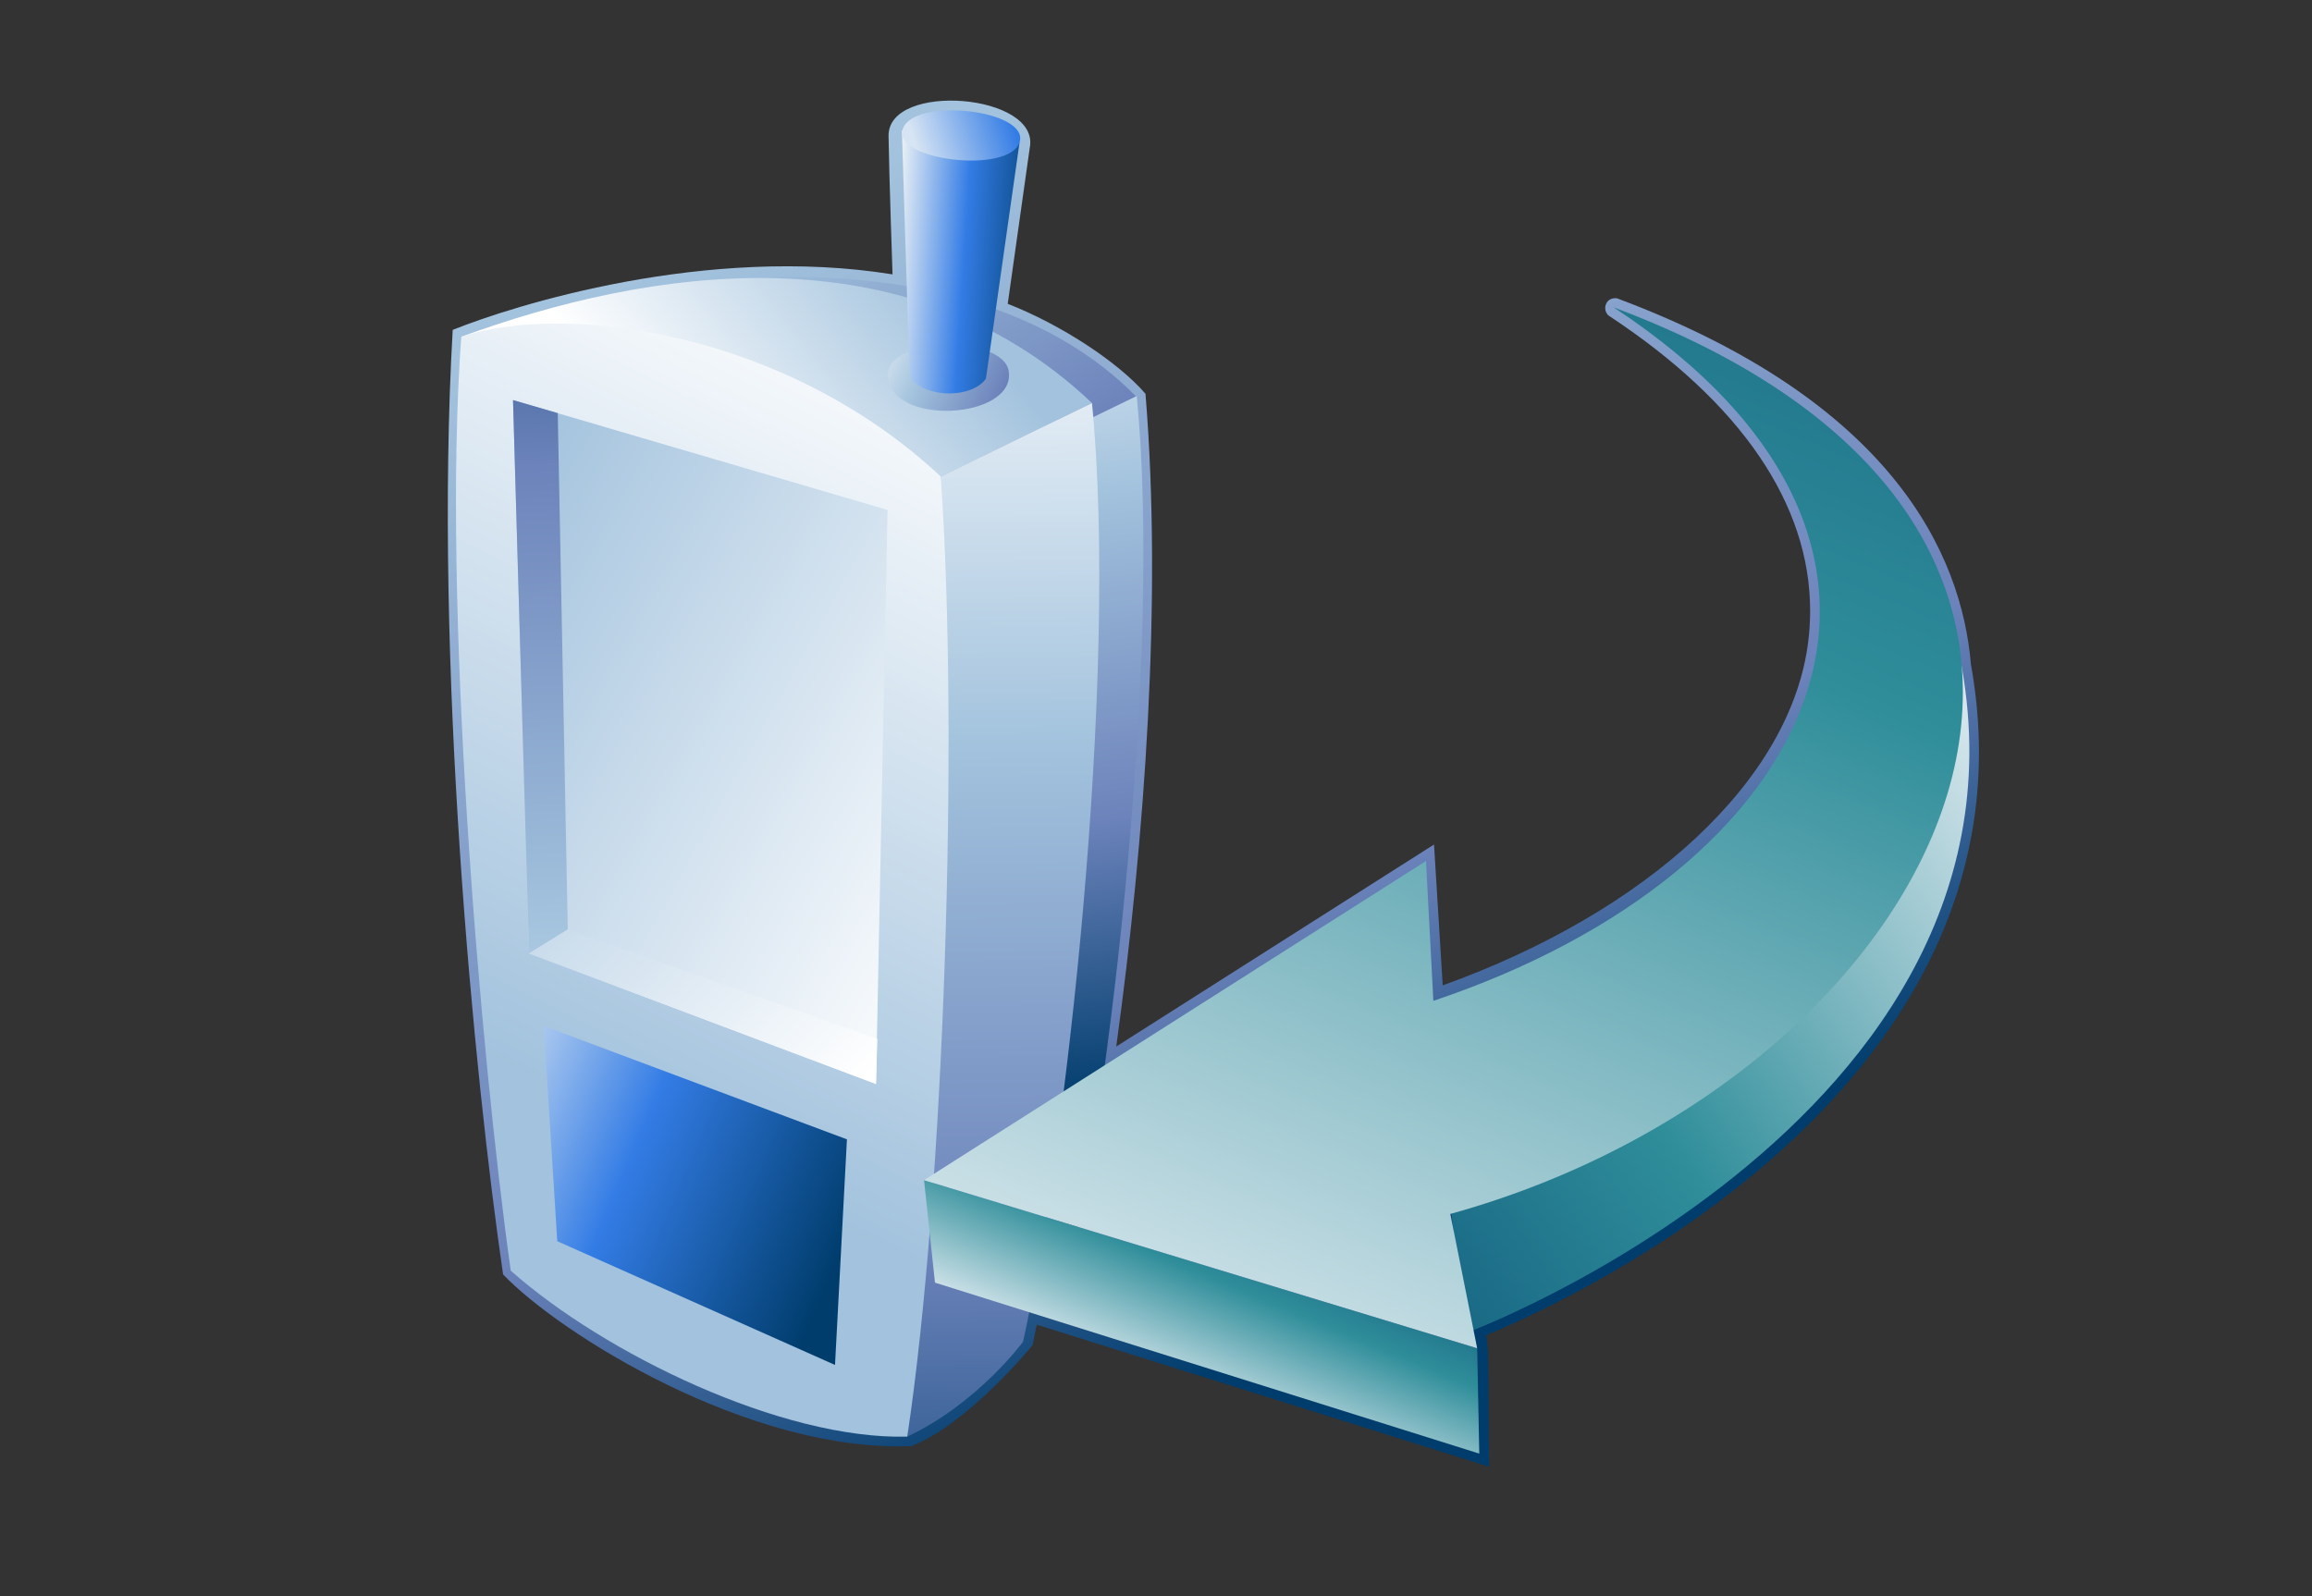 <?xml version="1.0" encoding="UTF-8"?>
<!DOCTYPE svg PUBLIC "-//W3C//DTD SVG 1.1 Tiny//EN" "http://www.w3.org/Graphics/SVG/1.1/DTD/svg11-tiny.dtd">
<svg width="84" height="58" viewBox="-0.838 0.168 84 58">
<rect x="-0.838" y="0.168" width="84" height="58" fill="#333333" stroke="none"/>
<linearGradient id="_17" gradientUnits="userSpaceOnUse" x1="29" y1="1.56" x2="50" y2="47.44">
<stop stop-color="#A2C2DD" offset="0.1"/>
<stop stop-color="#6C83BB" offset="0.71"/>
<stop stop-color="#003D6D" offset="0.99"/>
</linearGradient>
<path fill="url(#_17)" d="M71.062,27.507c0-1.026-0.094-2.09-0.291-3.193c-0.34-4.009-2.851-9.563-12.859-13.306 c0,0-0.285-0.051-0.395,0.199s0.079,0.421,0.079,0.421c4.819,3.171,7.332,6.861,7.332,10.734c0,0.377-0.023,0.756-0.071,1.136 c-0.635,5.045-5.851,9.806-13.278,12.475l-0.316-5.118l-11.545,7.34c1.045-7.604,1.671-16.293,1.062-23.718 c-0.991-1.152-3.086-2.523-5.005-3.269l0.8-5.669c0.395-1.971-5.161-2.414-5.13-0.426c0.022,1.469,0.145,5.025,0.145,5.025 c-6.771-1.09-13.792,1.137-15.98,2.017c-0.693,12.027,0.788,27.189,1.83,34.32c2.021,2.131,8.929,6.481,14.836,6.238 c2.064-0.799,4.399-3.663,4.399-3.663s0.09-0.433,0.155-0.748l16.432,5.161l-0.035-4.15c0,0-0.039-0.369-0.066-0.629 C55.852,47.574,71.062,40.711,71.062,27.507z"/>
<linearGradient id="_18" gradientUnits="userSpaceOnUse" x1="28.63" y1="5.12" x2="40.46" y2="21.98">
<stop stop-color="#A2C2DD" offset="0.1"/>
<stop stop-color="#6C83BB" offset="0.71"/>
<stop stop-color="#003D6D" offset="0.99"/>
</linearGradient>
<path fill="url(#_18)" d="M27.037,10.249c3.563-0.132,9.564,0.385,13.433,4.359l-2.289,1.081L27.037,10.249z"/>
<linearGradient id="_19" gradientUnits="userSpaceOnUse" x1="35.16" y1="6.65" x2="39.41" y2="40.13">
<stop stop-color="#FFFFFF" offset="0"/>
<stop stop-color="#A2C2DD" offset="0.35"/>
<stop stop-color="#6C83BB" offset="0.7"/>
<stop stop-color="#003D6D" offset="1"/>
</linearGradient>
<path fill="url(#_19)" d="M38.56,15.481l-2.417,32.726l1.845-1.594c1.443-6.496,3.407-22.527,2.475-32.056L38.56,15.481z"/>
<linearGradient id="_20" gradientUnits="userSpaceOnUse" x1="21.76" y1="18.12" x2="32.5" y2="9.49">
<stop stop-color="#FFFFFF" offset="0.15"/>
<stop stop-color="#A2C2DD" offset="1"/>
</linearGradient>
<path fill="url(#_20)" d="M15.921,12.405c6.784-2.481,16.177-3.991,22.915,2.408l-5.495,2.671L15.921,12.405z"/>
<linearGradient id="_21" gradientUnits="userSpaceOnUse" x1="35.34" y1="8.96" x2="35.87" y2="61.44">
<stop stop-color="#FFFFFF" offset="0"/>
<stop stop-color="#A2C2DD" offset="0.35"/>
<stop stop-color="#6C83BB" offset="0.7"/>
<stop stop-color="#003D6D" offset="1"/>
</linearGradient>
<path fill="url(#_21)" d="M33.341,17.483L32.125,52.37c2.573-1.212,4.207-3.449,4.207-3.449 c1.522-6.854,3.489-24.057,2.504-34.108L33.341,17.483z"/>
<linearGradient id="_22" gradientUnits="userSpaceOnUse" x1="30.16" y1="12.37" x2="37.65" y2="15.64">
<stop stop-color="#FFFFFF" offset="0"/>
<stop stop-color="#A2C2DD" offset="0.35"/>
<stop stop-color="#6C83BB" offset="0.7"/>
<stop stop-color="#003D6D" offset="1"/>
</linearGradient>
<path fill="url(#_22)" d="M35.81,13.654c0.276,1.767-4.425,2.038-4.386,0.098C31.45,12.417,35.603,12.34,35.81,13.654z"/>
<linearGradient id="_23" gradientUnits="userSpaceOnUse" x1="31.69" y1="9.62" x2="37.35" y2="10">
<stop stop-color="#E6EEF4" offset="0"/>
<stop stop-color="#337CE5" offset="0.44"/>
<stop stop-color="#003D6D" offset="0.94"/>
</linearGradient>
<path fill="url(#_23)" d="M31.929,4.911c0,0,0.284,8.975,0.283,8.997c0.682,0.768,2.292,0.71,2.772,0.018l1.22-8.58 L31.929,4.911z"/>
<linearGradient id="_24" gradientUnits="userSpaceOnUse" x1="34.52" y1="10.9" x2="20.16" y2="40.3">
<stop stop-color="#FFFFFF" offset="0.05"/>
<stop stop-color="#A2C2DD" offset="1"/>
</linearGradient>
<path fill="url(#_24)" d="M15.921,12.405c3.772-1.258,11.764-0.21,17.42,5.079c0.664,9.483,0.128,25.954-1.216,34.887 c-4.563,0.116-11.006-3.016-14.407-6.031C16.6,38.366,15.215,21.941,15.921,12.405z"/>
<linearGradient id="_25" gradientUnits="userSpaceOnUse" x1="37.32" y1="33.63" x2="15.13" y2="21.35">
<stop stop-color="#FFFFFF" offset="0.05"/>
<stop stop-color="#A2C2DD" offset="1"/>
</linearGradient>
<polygon fill="url(#_25)" points="17.801,14.706 18.383,34.813 30.989,39.557 31.409,18.697 "/>
<linearGradient id="_26" gradientUnits="userSpaceOnUse" x1="19.5" y1="49.78" x2="18.31" y2="3.07">
<stop stop-color="#FFFFFF" offset="0"/>
<stop stop-color="#A2C2DD" offset="0.35"/>
<stop stop-color="#6C83BB" offset="0.7"/>
<stop stop-color="#003D6D" offset="1"/>
</linearGradient>
<polygon fill="url(#_26)" points="19.791,33.943 19.426,15.179 17.801,14.706 18.383,34.813 "/>
<linearGradient id="_27" gradientUnits="userSpaceOnUse" x1="31.99" y1="43.24" x2="14.16" y2="26.41">
<stop stop-color="#FFFFFF" offset="0.15"/>
<stop stop-color="#A2C2DD" offset="1"/>
</linearGradient>
<polygon fill="url(#_27)" points="18.383,34.813 19.791,33.943 31.037,37.918 30.989,39.557 "/>
<linearGradient id="_28" gradientUnits="userSpaceOnUse" x1="32.49" y1="5.61" x2="35.93" y2="4.5">
<stop stop-color="#D6E4F3" offset="0"/>
<stop stop-color="#337CE5" offset="1"/>
</linearGradient>
<path fill="url(#_28)" d="M36.204,5.346c-0.402,1.164-4.683,0.646-4.236-0.515C32.421,3.681,36.59,4.173,36.204,5.346z"/>
<linearGradient id="_29" gradientUnits="userSpaceOnUse" x1="15.3" y1="39.5" x2="30.65" y2="46.07">
<stop stop-color="#E6EEF4" offset="0"/>
<stop stop-color="#337CE5" offset="0.44"/>
<stop stop-color="#003D6D" offset="0.94"/>
</linearGradient>
<polygon fill="url(#_29)" points="29.933,41.568 18.919,37.449 19.408,45.269 29.5,49.766 "/>
<linearGradient id="_30" gradientUnits="userSpaceOnUse" x1="73.34" y1="27.01" x2="37.02" y2="51.76">
<stop stop-color="#E6EEF4" offset="0"/>
<stop stop-color="#2F8E9A" offset="0.44"/>
<stop stop-color="#003D6D" offset="0.94"/>
</linearGradient>
<path fill="url(#_30)" d="M69.574,21.158c3.047,8.639-17.746,22.529-17.746,22.529l0.589,4.915 C52.941,48.449,76.031,39.475,69.574,21.158z"/>
<linearGradient id="_31" gradientUnits="userSpaceOnUse" x1="41.55" y1="51.08" x2="45.7" y2="41.1">
<stop stop-color="#E6EEF4" offset="0"/>
<stop stop-color="#2F8E9A" offset="0.44"/>
<stop stop-color="#003D6D" offset="0.94"/>
</linearGradient>
<polygon fill="url(#_31)" points="52.831,49.16 52.907,52.987 33.132,46.775 32.734,43.049 "/>
<linearGradient id="_32" gradientUnits="userSpaceOnUse" x1="44.07" y1="53.55" x2="74.2" y2="-18.81">
<stop stop-color="#E6EEF4" offset="0"/>
<stop stop-color="#2F8E9A" offset="0.44"/>
<stop stop-color="#003D6D" offset="0.94"/>
</linearGradient>
<path fill="url(#_32)" d="M57.788,11.336c22.116,8.27,12.193,27.925-5.933,32.943l0.976,4.881l-20.095-6.111l18.236-11.595 l0.267,5.082C65.21,31.848,71.139,20.121,57.788,11.336z"/>
</svg>